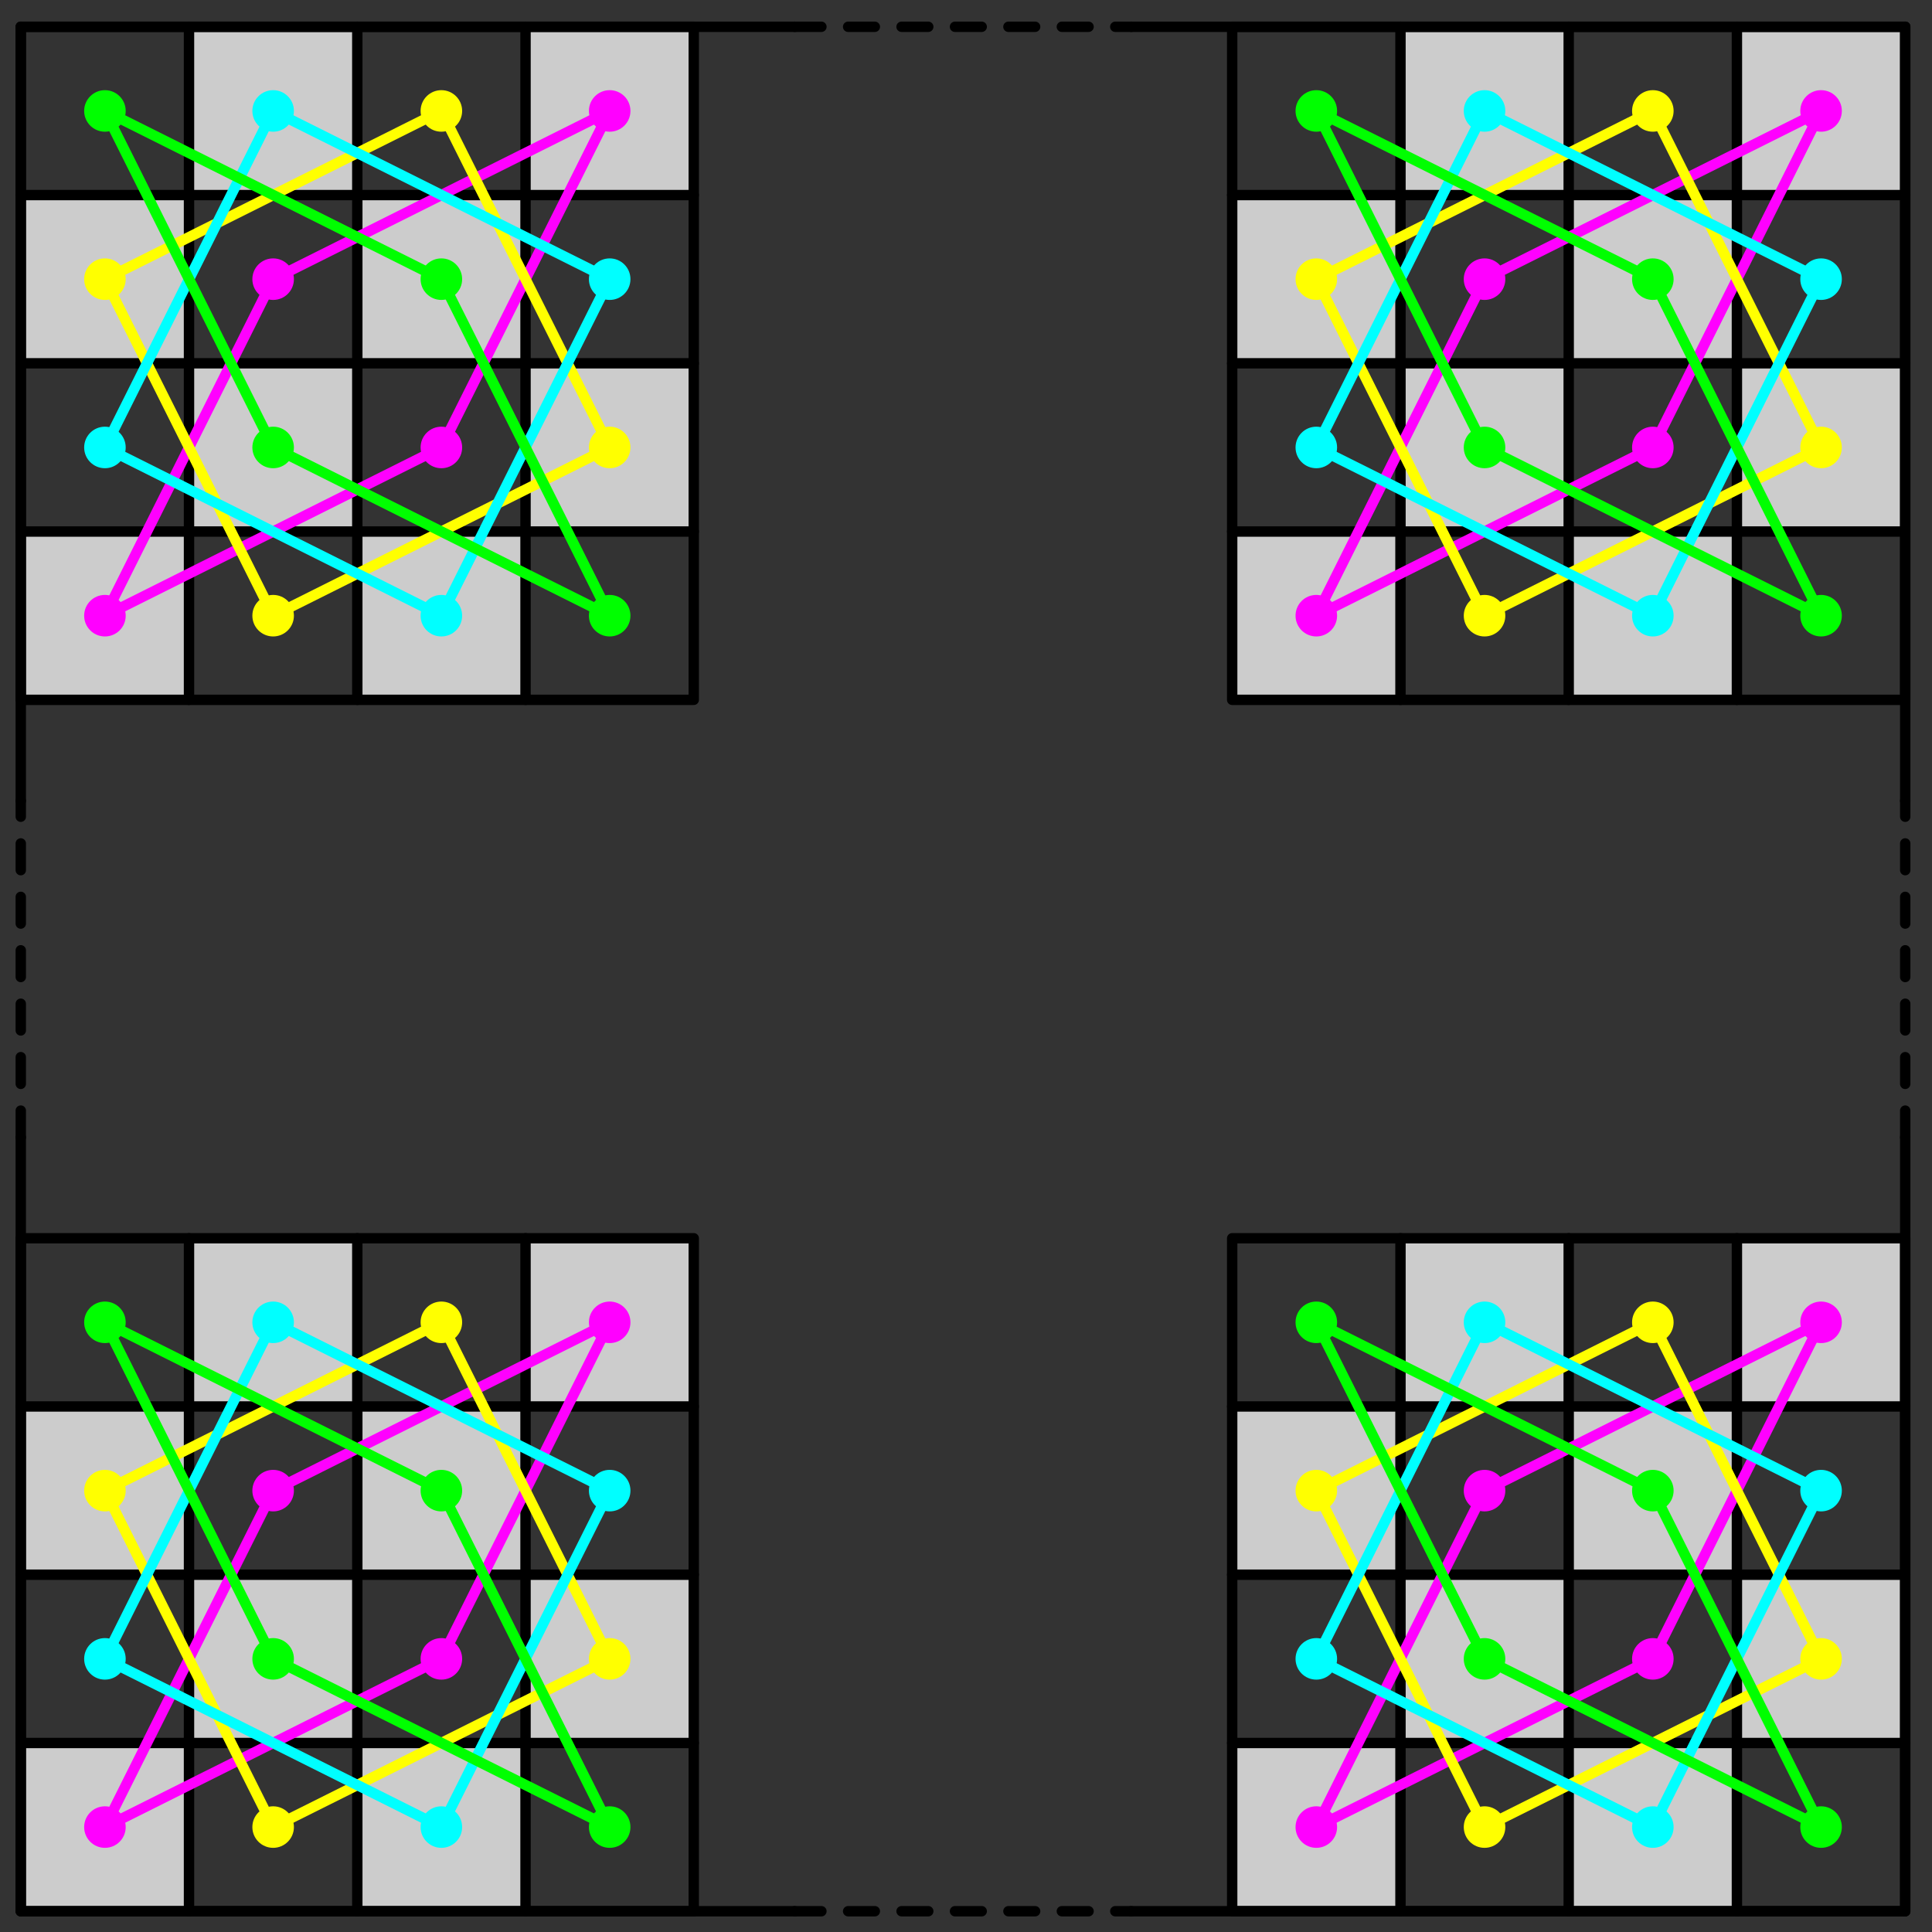 <?xml version='1.0' encoding='UTF-8'?>
<!-- This file was generated by dvisvgm 3.1.1 -->
<svg version='1.1' xmlns='http://www.w3.org/2000/svg' xmlns:xlink='http://www.w3.org/1999/xlink' width='93pt' height='93pt' viewBox='0 -93 93 93'>
<rect x="0" y="-93" width="93" height="93" fill="#333333" stroke="none"/>
<g id='page1'>
<g transform='matrix(1 0 0 -1 0 0)'>
<path d='M1 1H9.098V9.098H1Z' fill='#ccc'/>
<path d='M1 17.199H9.098V25.297H1Z' fill='#ccc'/>
<path d='M9.098 9.098H17.199V17.199H9.098Z' fill='#ccc'/>
<path d='M9.098 25.297H17.199V33.394H9.098Z' fill='#ccc'/>
<path d='M17.199 1H25.297V9.098H17.199Z' fill='#ccc'/>
<path d='M17.199 17.199H25.297V25.297H17.199Z' fill='#ccc'/>
<path d='M25.297 9.098H33.395V17.199H25.297Z' fill='#ccc'/>
<path d='M25.297 25.297H33.395V33.394H25.297Z' fill='#ccc'/>
<path d='M1 9.098H33.395' stroke='#000' fill='none' stroke-width='.5' stroke-miterlimit='10' stroke-linecap='round' stroke-linejoin='round'/>
<path d='M9.098 1V33.394' stroke='#000' fill='none' stroke-width='.5' stroke-miterlimit='10' stroke-linecap='round' stroke-linejoin='round'/>
<path d='M1 17.199H33.395' stroke='#000' fill='none' stroke-width='.5' stroke-miterlimit='10' stroke-linecap='round' stroke-linejoin='round'/>
<path d='M17.199 1V33.394' stroke='#000' fill='none' stroke-width='.5' stroke-miterlimit='10' stroke-linecap='round' stroke-linejoin='round'/>
<path d='M1 25.297H33.395' stroke='#000' fill='none' stroke-width='.5' stroke-miterlimit='10' stroke-linecap='round' stroke-linejoin='round'/>
<path d='M25.297 1V33.394' stroke='#000' fill='none' stroke-width='.5' stroke-miterlimit='10' stroke-linecap='round' stroke-linejoin='round'/>
<path d='M1 1H33.395V33.394H1Z' stroke='#000' fill='none' stroke-width='.5' stroke-miterlimit='10' stroke-linecap='round' stroke-linejoin='round'/>
<path d='M5.051 5.051L21.246 13.148L29.348 29.348L13.148 21.246Z' stroke='#f0f' fill='none' stroke-width='.5' stroke-miterlimit='10' stroke-linecap='round' stroke-linejoin='round'/>
<circle cx='5.051' cy='5.051' r='1' fill='#f0f'/>
<circle cx='21.246' cy='13.148' r='1' fill='#f0f'/>
<circle cx='29.348' cy='29.348' r='1' fill='#f0f'/>
<circle cx='13.148' cy='21.246' r='1' fill='#f0f'/>
<path d='M13.148 5.051L29.348 13.148L21.246 29.348L5.051 21.246Z' stroke='#ff0' fill='none' stroke-width='.5' stroke-miterlimit='10' stroke-linecap='round' stroke-linejoin='round'/>
<circle cx='13.148' cy='5.051' r='1' fill='#ff0'/>
<circle cx='29.348' cy='13.148' r='1' fill='#ff0'/>
<circle cx='21.246' cy='29.348' r='1' fill='#ff0'/>
<circle cx='5.051' cy='21.246' r='1' fill='#ff0'/>
<path d='M21.246 5.051L29.348 21.246L13.148 29.348L5.051 13.148Z' stroke='#0ff' fill='none' stroke-width='.5' stroke-miterlimit='10' stroke-linecap='round' stroke-linejoin='round'/>
<circle cx='21.246' cy='5.051' r='1' fill='#0ff'/>
<circle cx='29.348' cy='21.246' r='1' fill='#0ff'/>
<circle cx='13.148' cy='29.348' r='1' fill='#0ff'/>
<circle cx='5.051' cy='13.148' r='1' fill='#0ff'/>
<path d='M29.348 5.051L21.246 21.246L5.051 29.348L13.148 13.148Z' stroke='#0f0' fill='none' stroke-width='.5' stroke-miterlimit='10' stroke-linecap='round' stroke-linejoin='round'/>
<circle cx='29.348' cy='5.051' r='1' fill='#0f0'/>
<circle cx='21.246' cy='21.246' r='1' fill='#0f0'/>
<circle cx='5.051' cy='29.348' r='1' fill='#0f0'/>
<circle cx='13.148' cy='13.148' r='1' fill='#0f0'/>
<path d='M1 59.312H9.098V67.414H1Z' fill='#ccc'/>
<path d='M1 75.512H9.098V83.609H1Z' fill='#ccc'/>
<path d='M9.098 67.414H17.199V75.512H9.098Z' fill='#ccc'/>
<path d='M9.098 83.609H17.199V91.711H9.098Z' fill='#ccc'/>
<path d='M17.199 59.312H25.297V67.414H17.199Z' fill='#ccc'/>
<path d='M17.199 75.512H25.297V83.609H17.199Z' fill='#ccc'/>
<path d='M25.297 67.414H33.395V75.512H25.297Z' fill='#ccc'/>
<path d='M25.297 83.609H33.395V91.711H25.297Z' fill='#ccc'/>
<path d='M1 67.414H33.395' stroke='#000' fill='none' stroke-width='.5' stroke-miterlimit='10' stroke-linecap='round' stroke-linejoin='round'/>
<path d='M9.098 59.312V91.711' stroke='#000' fill='none' stroke-width='.5' stroke-miterlimit='10' stroke-linecap='round' stroke-linejoin='round'/>
<path d='M1 75.512H33.395' stroke='#000' fill='none' stroke-width='.5' stroke-miterlimit='10' stroke-linecap='round' stroke-linejoin='round'/>
<path d='M17.199 59.312V91.711' stroke='#000' fill='none' stroke-width='.5' stroke-miterlimit='10' stroke-linecap='round' stroke-linejoin='round'/>
<path d='M1 83.609H33.395' stroke='#000' fill='none' stroke-width='.5' stroke-miterlimit='10' stroke-linecap='round' stroke-linejoin='round'/>
<path d='M25.297 59.312V91.711' stroke='#000' fill='none' stroke-width='.5' stroke-miterlimit='10' stroke-linecap='round' stroke-linejoin='round'/>
<path d='M1 59.312H33.395V91.711H1Z' stroke='#000' fill='none' stroke-width='.5' stroke-miterlimit='10' stroke-linecap='round' stroke-linejoin='round'/>
<path d='M5.051 63.363L21.246 71.461L29.348 87.66L13.148 79.562Z' stroke='#f0f' fill='none' stroke-width='.5' stroke-miterlimit='10' stroke-linecap='round' stroke-linejoin='round'/>
<circle cx='5.051' cy='63.363' r='1' fill='#f0f'/>
<circle cx='21.246' cy='71.461' r='1' fill='#f0f'/>
<circle cx='29.348' cy='87.66' r='1' fill='#f0f'/>
<circle cx='13.148' cy='79.562' r='1' fill='#f0f'/>
<path d='M13.148 63.363L29.348 71.461L21.246 87.66L5.051 79.562Z' stroke='#ff0' fill='none' stroke-width='.5' stroke-miterlimit='10' stroke-linecap='round' stroke-linejoin='round'/>
<circle cx='13.148' cy='63.363' r='1' fill='#ff0'/>
<circle cx='29.348' cy='71.461' r='1' fill='#ff0'/>
<circle cx='21.246' cy='87.66' r='1' fill='#ff0'/>
<circle cx='5.051' cy='79.562' r='1' fill='#ff0'/>
<path d='M21.246 63.363L29.348 79.562L13.148 87.66L5.051 71.461Z' stroke='#0ff' fill='none' stroke-width='.5' stroke-miterlimit='10' stroke-linecap='round' stroke-linejoin='round'/>
<circle cx='21.246' cy='63.363' r='1' fill='#0ff'/>
<circle cx='29.348' cy='79.562' r='1' fill='#0ff'/>
<circle cx='13.148' cy='87.66' r='1' fill='#0ff'/>
<circle cx='5.051' cy='71.461' r='1' fill='#0ff'/>
<path d='M29.348 63.363L21.246 79.562L5.051 87.66L13.148 71.461Z' stroke='#0f0' fill='none' stroke-width='.5' stroke-miterlimit='10' stroke-linecap='round' stroke-linejoin='round'/>
<circle cx='29.348' cy='63.363' r='1' fill='#0f0'/>
<circle cx='21.246' cy='79.562' r='1' fill='#0f0'/>
<circle cx='5.051' cy='87.66' r='1' fill='#0f0'/>
<circle cx='13.148' cy='71.461' r='1' fill='#0f0'/>
<path d='M59.313 59.312H67.414V67.414H59.313Z' fill='#ccc'/>
<path d='M59.313 75.512H67.414V83.609H59.313Z' fill='#ccc'/>
<path d='M67.414 67.414H75.512V75.512H67.414Z' fill='#ccc'/>
<path d='M67.414 83.609H75.512V91.711H67.414Z' fill='#ccc'/>
<path d='M75.512 59.312H83.609V67.414H75.512Z' fill='#ccc'/>
<path d='M75.512 75.512H83.609V83.609H75.512Z' fill='#ccc'/>
<path d='M83.609 67.414H91.711V75.512H83.609Z' fill='#ccc'/>
<path d='M83.609 83.609H91.711V91.711H83.609Z' fill='#ccc'/>
<path d='M59.313 67.414H91.711' stroke='#000' fill='none' stroke-width='.5' stroke-miterlimit='10' stroke-linecap='round' stroke-linejoin='round'/>
<path d='M67.414 59.312V91.711' stroke='#000' fill='none' stroke-width='.5' stroke-miterlimit='10' stroke-linecap='round' stroke-linejoin='round'/>
<path d='M59.313 75.512H91.711' stroke='#000' fill='none' stroke-width='.5' stroke-miterlimit='10' stroke-linecap='round' stroke-linejoin='round'/>
<path d='M75.512 59.312V91.711' stroke='#000' fill='none' stroke-width='.5' stroke-miterlimit='10' stroke-linecap='round' stroke-linejoin='round'/>
<path d='M59.313 83.609H91.711' stroke='#000' fill='none' stroke-width='.5' stroke-miterlimit='10' stroke-linecap='round' stroke-linejoin='round'/>
<path d='M83.609 59.312V91.711' stroke='#000' fill='none' stroke-width='.5' stroke-miterlimit='10' stroke-linecap='round' stroke-linejoin='round'/>
<path d='M59.313 59.312H91.711V91.711H59.313Z' stroke='#000' fill='none' stroke-width='.5' stroke-miterlimit='10' stroke-linecap='round' stroke-linejoin='round'/>
<path d='M63.363 63.363L79.562 71.461L87.66 87.66L71.461 79.562Z' stroke='#f0f' fill='none' stroke-width='.5' stroke-miterlimit='10' stroke-linecap='round' stroke-linejoin='round'/>
<circle cx='63.363' cy='63.363' r='1' fill='#f0f'/>
<circle cx='79.562' cy='71.461' r='1' fill='#f0f'/>
<circle cx='87.66' cy='87.66' r='1' fill='#f0f'/>
<circle cx='71.461' cy='79.562' r='1' fill='#f0f'/>
<path d='M71.461 63.363L87.66 71.461L79.562 87.66L63.363 79.562Z' stroke='#ff0' fill='none' stroke-width='.5' stroke-miterlimit='10' stroke-linecap='round' stroke-linejoin='round'/>
<circle cx='71.461' cy='63.363' r='1' fill='#ff0'/>
<circle cx='87.66' cy='71.461' r='1' fill='#ff0'/>
<circle cx='79.562' cy='87.66' r='1' fill='#ff0'/>
<circle cx='63.363' cy='79.562' r='1' fill='#ff0'/>
<path d='M79.562 63.363L87.66 79.562L71.461 87.66L63.363 71.461Z' stroke='#0ff' fill='none' stroke-width='.5' stroke-miterlimit='10' stroke-linecap='round' stroke-linejoin='round'/>
<circle cx='79.562' cy='63.363' r='1' fill='#0ff'/>
<circle cx='87.66' cy='79.562' r='1' fill='#0ff'/>
<circle cx='71.461' cy='87.66' r='1' fill='#0ff'/>
<circle cx='63.363' cy='71.461' r='1' fill='#0ff'/>
<path d='M87.66 63.363L79.562 79.562L63.363 87.66L71.461 71.461Z' stroke='#0f0' fill='none' stroke-width='.5' stroke-miterlimit='10' stroke-linecap='round' stroke-linejoin='round'/>
<circle cx='87.66' cy='63.363' r='1' fill='#0f0'/>
<circle cx='79.562' cy='79.562' r='1' fill='#0f0'/>
<circle cx='63.363' cy='87.66' r='1' fill='#0f0'/>
<circle cx='71.461' cy='71.461' r='1' fill='#0f0'/>
<path d='M59.313 1H67.414V9.098H59.313Z' fill='#ccc'/>
<path d='M59.313 17.199H67.414V25.297H59.313Z' fill='#ccc'/>
<path d='M67.414 9.098H75.512V17.199H67.414Z' fill='#ccc'/>
<path d='M67.414 25.297H75.512V33.394H67.414Z' fill='#ccc'/>
<path d='M75.512 1H83.609V9.098H75.512Z' fill='#ccc'/>
<path d='M75.512 17.199H83.609V25.297H75.512Z' fill='#ccc'/>
<path d='M83.609 9.098H91.711V17.199H83.609Z' fill='#ccc'/>
<path d='M83.609 25.297H91.711V33.394H83.609Z' fill='#ccc'/>
<path d='M59.313 9.098H91.711' stroke='#000' fill='none' stroke-width='.5' stroke-miterlimit='10' stroke-linecap='round' stroke-linejoin='round'/>
<path d='M67.414 1V33.394' stroke='#000' fill='none' stroke-width='.5' stroke-miterlimit='10' stroke-linecap='round' stroke-linejoin='round'/>
<path d='M59.313 17.199H91.711' stroke='#000' fill='none' stroke-width='.5' stroke-miterlimit='10' stroke-linecap='round' stroke-linejoin='round'/>
<path d='M75.512 1V33.394' stroke='#000' fill='none' stroke-width='.5' stroke-miterlimit='10' stroke-linecap='round' stroke-linejoin='round'/>
<path d='M59.313 25.297H91.711' stroke='#000' fill='none' stroke-width='.5' stroke-miterlimit='10' stroke-linecap='round' stroke-linejoin='round'/>
<path d='M83.609 1V33.394' stroke='#000' fill='none' stroke-width='.5' stroke-miterlimit='10' stroke-linecap='round' stroke-linejoin='round'/>
<path d='M59.313 1H91.711V33.394H59.313Z' stroke='#000' fill='none' stroke-width='.5' stroke-miterlimit='10' stroke-linecap='round' stroke-linejoin='round'/>
<path d='M63.363 5.051L79.562 13.148L87.66 29.348L71.461 21.246Z' stroke='#f0f' fill='none' stroke-width='.5' stroke-miterlimit='10' stroke-linecap='round' stroke-linejoin='round'/>
<circle cx='63.363' cy='5.051' r='1' fill='#f0f'/>
<circle cx='79.562' cy='13.148' r='1' fill='#f0f'/>
<circle cx='87.66' cy='29.348' r='1' fill='#f0f'/>
<circle cx='71.461' cy='21.246' r='1' fill='#f0f'/>
<path d='M71.461 5.051L87.66 13.148L79.562 29.348L63.363 21.246Z' stroke='#ff0' fill='none' stroke-width='.5' stroke-miterlimit='10' stroke-linecap='round' stroke-linejoin='round'/>
<circle cx='71.461' cy='5.051' r='1' fill='#ff0'/>
<circle cx='87.66' cy='13.148' r='1' fill='#ff0'/>
<circle cx='79.562' cy='29.348' r='1' fill='#ff0'/>
<circle cx='63.363' cy='21.246' r='1' fill='#ff0'/>
<path d='M79.562 5.051L87.66 21.246L71.461 29.348L63.363 13.148Z' stroke='#0ff' fill='none' stroke-width='.5' stroke-miterlimit='10' stroke-linecap='round' stroke-linejoin='round'/>
<circle cx='79.562' cy='5.051' r='1' fill='#0ff'/>
<circle cx='87.66' cy='21.246' r='1' fill='#0ff'/>
<circle cx='71.461' cy='29.348' r='1' fill='#0ff'/>
<circle cx='63.363' cy='13.148' r='1' fill='#0ff'/>
<path d='M87.66 5.051L79.562 21.246L63.363 29.348L71.461 13.148Z' stroke='#0f0' fill='none' stroke-width='.5' stroke-miterlimit='10' stroke-linecap='round' stroke-linejoin='round'/>
<circle cx='87.66' cy='5.051' r='1' fill='#0f0'/>
<circle cx='79.562' cy='21.246' r='1' fill='#0f0'/>
<circle cx='63.363' cy='29.348' r='1' fill='#0f0'/>
<circle cx='71.461' cy='13.148' r='1' fill='#0f0'/>
<path d='M1 1H38.254' stroke='#000' fill='none' stroke-width='.5' stroke-miterlimit='10' stroke-linecap='round' stroke-linejoin='round'/>
<path d='M38.254 1H54.453' stroke='#000' fill='none' stroke-width='.5' stroke-miterlimit='10' stroke-linecap='round' stroke-linejoin='round' stroke-dasharray='1.286 1.286'/>
<path d='M54.453 1H91.711' stroke='#000' fill='none' stroke-width='.5' stroke-miterlimit='10' stroke-linecap='round' stroke-linejoin='round'/>
<path d='M1 1V38.254' stroke='#000' fill='none' stroke-width='.5' stroke-miterlimit='10' stroke-linecap='round' stroke-linejoin='round'/>
<path d='M1 38.254V54.453' stroke='#000' fill='none' stroke-width='.5' stroke-miterlimit='10' stroke-linecap='round' stroke-linejoin='round' stroke-dasharray='1.286 1.286'/>
<path d='M1 54.453V91.711' stroke='#000' fill='none' stroke-width='.5' stroke-miterlimit='10' stroke-linecap='round' stroke-linejoin='round'/>
<path d='M1 91.711H38.254' stroke='#000' fill='none' stroke-width='.5' stroke-miterlimit='10' stroke-linecap='round' stroke-linejoin='round'/>
<path d='M38.254 91.711H54.453' stroke='#000' fill='none' stroke-width='.5' stroke-miterlimit='10' stroke-linecap='round' stroke-linejoin='round' stroke-dasharray='1.286 1.286'/>
<path d='M54.453 91.711H91.711' stroke='#000' fill='none' stroke-width='.5' stroke-miterlimit='10' stroke-linecap='round' stroke-linejoin='round'/>
<path d='M91.711 1V38.254' stroke='#000' fill='none' stroke-width='.5' stroke-miterlimit='10' stroke-linecap='round' stroke-linejoin='round'/>
<path d='M91.711 38.254V54.453' stroke='#000' fill='none' stroke-width='.5' stroke-miterlimit='10' stroke-linecap='round' stroke-linejoin='round' stroke-dasharray='1.286 1.286'/>
<path d='M91.711 54.453V91.711' stroke='#000' fill='none' stroke-width='.5' stroke-miterlimit='10' stroke-linecap='round' stroke-linejoin='round'/>
</g>
</g>
</svg>